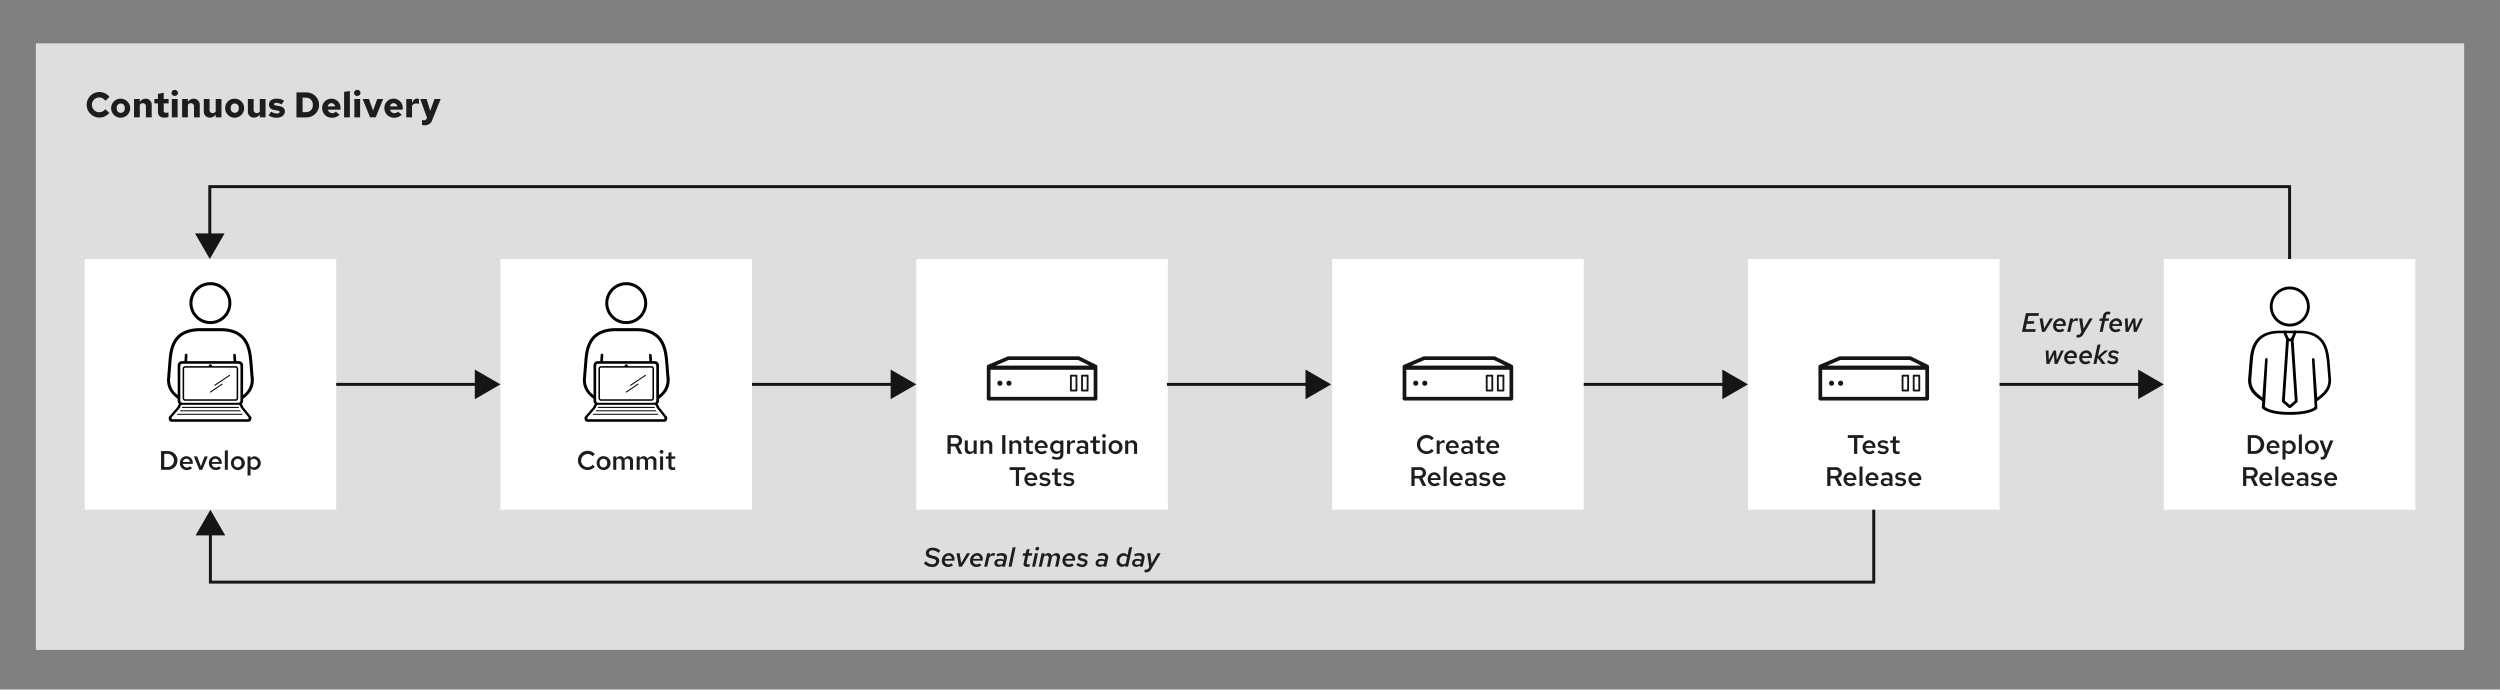 <?xml version="1.0" encoding="UTF-8" standalone="no"?>
<svg
   xmlns:dc="http://purl.org/dc/elements/1.1/"
   xmlns:cc="http://creativecommons.org/ns#"
   xmlns:rdf="http://www.w3.org/1999/02/22-rdf-syntax-ns#"
   xmlns:svg="http://www.w3.org/2000/svg"
   xmlns="http://www.w3.org/2000/svg"
   xmlns:sodipodi="http://sodipodi.sourceforge.net/DTD/sodipodi-0.dtd"
   xmlns:inkscape="http://www.inkscape.org/namespaces/inkscape"
   inkscape:version="1.0 (4035a4f, 2020-05-01)"
   sodipodi:docname="Continuous Delivery.svg"
   version="1.1"
   viewBox="0 0 841.89 232.208"
   height="81.918mm"
   width="297mm"
   data-name="Layer 1"
   id="Layer_1">
  <rect x="0" y="0" width="841.89" height="232.208" fill="#808080" stroke="none"/>
  <sodipodi:namedview
     inkscape:current-layer="Layer_1"
     inkscape:window-maximized="0"
     inkscape:window-y="23"
     inkscape:window-x="0"
     inkscape:cy="154.80567"
     inkscape:cx="561.25984"
     inkscape:zoom="0.44631734"
     showgrid="false"
     id="namedview371"
     inkscape:window-height="480"
     inkscape:window-width="987"
     inkscape:pageshadow="2"
     inkscape:pageopacity="0"
     guidetolerance="10"
     gridtolerance="10"
     objecttolerance="10"
     borderopacity="1"
     bordercolor="#666666"
     pagecolor="#ffffff" />
  <defs
     id="defs12">
    <style
       id="style10">
      .cls-1 {
        fill: #dfdedf;
      }

      .cls-2 {
        fill: #1d1d1b;
      }

      .cls-3 {
        fill: #fff;
      }

      .cls-4 {
        fill: none;
        stroke: #151515;
        stroke-miterlimit: 10;
      }

      .cls-5 {
        fill: #151515;
      }

      .cls-6 {
        fill: #010202;
      }
    </style>
  </defs>
  <rect
     id="rect14"
     height="204.262"
     width="817.728"
     y="14.592"
     x="12.081"
     class="cls-1" />
  <g
     id="g52">
    <path
       id="path16"
       d="M35.449,36.749l1.356,1.283a4.3,4.3,0,1,1,.06-5.409l-1.392,1.319a2.446,2.446,0,0,0-2.015-1.115,2.484,2.484,0,1,0,1.991,3.922Z"
       class="cls-2" />
    <path
       id="path18"
       d="M40.659,33.235a3.2,3.2,0,1,1-3.226,3.2A3.151,3.151,0,0,1,40.659,33.235ZM42,36.438a1.356,1.356,0,1,0-2.674,0,1.353,1.353,0,1,0,2.674,0Z"
       class="cls-2" />
    <path
       id="path20"
       d="M45.136,33.331H47.08v1.008a2.282,2.282,0,0,1,1.954-1.1,2,2,0,0,1,2.051,2.111V39.52H49.142V35.909a1.03,1.03,0,0,0-1.031-1.151,1.25,1.25,0,0,0-1.031.515V39.52H45.136Z"
       class="cls-2" />
    <path
       id="path22"
       d="M53.188,34.83h-1.2v-1.5h1.2V31.616l1.943-.4v2.111h1.655v1.5H55.131v2.4c0,.551.216.744.815.744a2.636,2.636,0,0,0,.792-.132v1.57a5.361,5.361,0,0,1-1.331.193c-1.464,0-2.219-.672-2.219-1.992Z"
       class="cls-2" />
    <path
       id="path24"
       d="M57.749,31.292a1.1,1.1,0,0,1,2.194,0,1.1,1.1,0,0,1-2.194,0Zm2.063,8.228H57.868V33.331h1.944Z"
       class="cls-2" />
    <path
       id="path26"
       d="M61.324,33.331h1.944v1.008a2.282,2.282,0,0,1,1.954-1.1,2,2,0,0,1,2.051,2.111V39.52H65.33V35.909A1.03,1.03,0,0,0,64.3,34.758a1.25,1.25,0,0,0-1.031.515V39.52H61.324Z"
       class="cls-2" />
    <path
       id="path28"
       d="M70.575,36.941a1.031,1.031,0,0,0,1.032,1.152,1.249,1.249,0,0,0,1.031-.517V33.331h1.943V39.52H72.638V38.512a2.283,2.283,0,0,1-1.955,1.1,2,2,0,0,1-2.051-2.11V33.331h1.943Z"
       class="cls-2" />
    <path
       id="path30"
       d="M79.047,33.235a3.2,3.2,0,1,1-3.226,3.2A3.151,3.151,0,0,1,79.047,33.235Zm1.343,3.2a1.357,1.357,0,1,0-2.675,0,1.353,1.353,0,1,0,2.675,0Z"
       class="cls-2" />
    <path
       id="path32"
       d="M85.419,36.941a1.031,1.031,0,0,0,1.032,1.152,1.249,1.249,0,0,0,1.031-.517V33.331h1.943V39.52H87.482V38.512a2.285,2.285,0,0,1-1.955,1.1,2,2,0,0,1-2.051-2.11V33.331h1.943Z"
       class="cls-2" />
    <path
       id="path34"
       d="M91.288,37.589a4,4,0,0,0,1.991.623c.552,0,.888-.191.888-.5,0-.24-.181-.372-.576-.444L92.4,37.049c-1.2-.228-1.822-.84-1.822-1.8,0-1.271.971-2.027,2.59-2.027a4.969,4.969,0,0,1,2.518.708L94.8,35.166a3.5,3.5,0,0,0-1.775-.527c-.468,0-.744.155-.744.431,0,.252.156.36.636.444l1.164.215c1.223.228,1.871.852,1.858,1.788.013,1.211-1.139,2.123-2.662,2.123a5.052,5.052,0,0,1-2.842-.756Z"
       class="cls-2" />
    <path
       id="path36"
       d="M99.832,31.124h3.418a4.2,4.2,0,1,1,0,8.4H99.832Zm2.063,1.763v4.87h1.355a2.244,2.244,0,0,0,2.087-2.411,2.283,2.283,0,0,0-2.087-2.459Z"
       class="cls-2" />
    <path
       id="path38"
       d="M111.758,39.64a3.2,3.2,0,0,1-3.262-3.2,3.1,3.1,0,0,1,3.118-3.215,3.042,3.042,0,0,1,3.047,3.286v.42H110.4a1.484,1.484,0,0,0,1.451,1.164,1.531,1.531,0,0,0,1.223-.517l1.284,1.068A3.608,3.608,0,0,1,111.758,39.64ZM110.4,35.825h2.458a1.288,1.288,0,0,0-1.259-1.091A1.229,1.229,0,0,0,110.4,35.825Z"
       class="cls-2" />
    <path
       id="path40"
       d="M117.819,39.52h-1.944V30.944l1.944-.3Z"
       class="cls-2" />
    <path
       id="path42"
       d="M119.212,31.292a1.1,1.1,0,0,1,2.195,0,1.1,1.1,0,0,1-2.195,0Zm2.063,8.228h-1.943V33.331h1.943Z"
       class="cls-2" />
    <path
       id="path44"
       d="M122.116,33.331h2.111l1.4,3.886,1.415-3.886h2l-2.53,6.189h-1.895Z"
       class="cls-2" />
    <path
       id="path46"
       d="M132.7,39.64a3.2,3.2,0,0,1-3.262-3.2,3.1,3.1,0,0,1,3.118-3.215,3.042,3.042,0,0,1,3.047,3.286v.42h-4.258a1.484,1.484,0,0,0,1.451,1.164,1.531,1.531,0,0,0,1.223-.517l1.284,1.068A3.608,3.608,0,0,1,132.7,39.64Zm-1.355-3.815H133.8a1.288,1.288,0,0,0-1.259-1.091A1.228,1.228,0,0,0,131.343,35.825Z"
       class="cls-2" />
    <path
       id="path48"
       d="M136.815,33.331h1.944v1.4c.4-1.031.947-1.523,1.679-1.523a1.325,1.325,0,0,1,.647.156v1.667a2.125,2.125,0,0,0-.911-.192,1.709,1.709,0,0,0-1.415.767V39.52h-1.944Z"
       class="cls-2" />
    <path
       id="path50"
       d="M143.787,39.64l-2.279-6.309h2.147l1.235,3.994,1.415-3.994h2.1l-2.782,6.908a2.55,2.55,0,0,1-2.711,1.931,3.964,3.964,0,0,1-.8-.1V40.443a4.114,4.114,0,0,0,.576.048.949.949,0,0,0,1.008-.624Z"
       class="cls-2" />
  </g>
  <rect
     id="rect54"
     height="84.426"
     width="84.726"
     y="87.227"
     x="28.493"
     class="cls-3" />
  <g
     id="g70">
    <path
       id="path56"
       d="M54.239,151.906h2.3a3.151,3.151,0,1,1,0,6.3h-2.3Zm1.08.936v4.429H56.57a2.224,2.224,0,0,0,0-4.429Z"
       class="cls-2" />
    <path
       id="path58"
       d="M62.879,158.3a2.293,2.293,0,0,1-2.3-2.34,2.223,2.223,0,0,1,2.2-2.333,2.166,2.166,0,0,1,2.134,2.323v.252H61.583a1.377,1.377,0,0,0,1.35,1.234A1.465,1.465,0,0,0,64,157.011l.666.621A2.606,2.606,0,0,1,62.879,158.3ZM61.6,155.579H63.95a1.234,1.234,0,0,0-1.179-1.125A1.211,1.211,0,0,0,61.6,155.579Z"
       class="cls-2" />
    <path
       id="path60"
       d="M65.281,153.7h1.108l1.251,3.295,1.251-3.295h1.071l-1.854,4.51h-.982Z"
       class="cls-2" />
    <path
       id="path62"
       d="M72.644,158.3a2.293,2.293,0,0,1-2.3-2.34,2.221,2.221,0,0,1,2.2-2.333,2.166,2.166,0,0,1,2.134,2.323v.252H71.348a1.377,1.377,0,0,0,1.35,1.234,1.467,1.467,0,0,0,1.072-.423l.666.621A2.612,2.612,0,0,1,72.644,158.3Zm-1.278-2.719h2.349a1.234,1.234,0,0,0-1.179-1.125A1.211,1.211,0,0,0,71.366,155.579Z"
       class="cls-2" />
    <path
       id="path64"
       d="M76.729,158.208H75.712v-6.437l1.017-.171Z"
       class="cls-2" />
    <path
       id="path66"
       d="M80.042,153.625a2.338,2.338,0,1,1-2.269,2.333A2.253,2.253,0,0,1,80.042,153.625Zm1.26,2.341a1.275,1.275,0,1,0-2.52,0,1.272,1.272,0,1,0,2.52,0Z"
       class="cls-2" />
    <path
       id="path68"
       d="M83.362,153.7h1v.648a1.7,1.7,0,0,1,1.405-.684,2.307,2.307,0,0,1-.072,4.591,1.689,1.689,0,0,1-1.315-.585v2.449H83.362Zm1.017,1.323V156.9a1.386,1.386,0,0,0,1.081.5,1.444,1.444,0,0,0,0-2.881A1.326,1.326,0,0,0,84.379,155.021Z"
       class="cls-2" />
  </g>
  <rect
     id="rect72"
     height="84.426"
     width="84.726"
     y="87.227"
     x="168.529"
     class="cls-3" />
  <rect
     id="rect74"
     height="84.426"
     width="84.726"
     y="87.227"
     x="308.564"
     class="cls-3" />
  <rect
     id="rect76"
     height="84.426"
     width="84.726"
     y="87.227"
     x="448.6"
     class="cls-3" />
  <rect
     id="rect78"
     height="84.426"
     width="84.726"
     y="87.227"
     x="588.635"
     class="cls-3" />
  <rect
     id="rect80"
     height="84.426"
     width="84.726"
     y="87.227"
     x="728.671"
     class="cls-3" />
  <g
     id="g94">
    <path
       id="path82"
       d="M199.571,156.506l.712.685a3.235,3.235,0,1,1,.027-4.268l-.729.721a2.217,2.217,0,1,0-1.693,3.682A2.133,2.133,0,0,0,199.571,156.506Z"
       class="cls-2" />
    <path
       id="path84"
       d="M203.2,153.625a2.338,2.338,0,1,1-2.269,2.333A2.252,2.252,0,0,1,203.2,153.625Zm1.26,2.341a1.275,1.275,0,1,0-2.52,0,1.272,1.272,0,1,0,2.52,0Z"
       class="cls-2" />
    <path
       id="path86"
       d="M206.518,153.7h1.017v.72a1.539,1.539,0,0,1,1.341-.793,1.418,1.418,0,0,1,1.324.874,1.664,1.664,0,0,1,1.494-.874,1.5,1.5,0,0,1,1.477,1.639v2.944h-1.018V155.48a.912.912,0,0,0-.909-1.035,1.074,1.074,0,0,0-.909.531c.009.1.018.189.018.288v2.944h-1.017V155.48a.913.913,0,0,0-.91-1.035,1.046,1.046,0,0,0-.891.513v3.25h-1.017Z"
       class="cls-2" />
    <path
       id="path88"
       d="M214.4,153.7h1.017v.72a1.539,1.539,0,0,1,1.341-.793,1.418,1.418,0,0,1,1.324.874,1.664,1.664,0,0,1,1.494-.874,1.5,1.5,0,0,1,1.477,1.639v2.944h-1.018V155.48a.912.912,0,0,0-.909-1.035,1.074,1.074,0,0,0-.909.531c.009.1.018.189.018.288v2.944H217.22V155.48a.913.913,0,0,0-.91-1.035,1.046,1.046,0,0,0-.891.513v3.25H214.4Z"
       class="cls-2" />
    <path
       id="path90"
       d="M222.159,152.158a.635.635,0,0,1,1.27,0,.635.635,0,0,1-1.27,0Zm1.144,6.05h-1.017V153.7H223.3Z"
       class="cls-2" />
    <path
       id="path92"
       d="M225.112,154.508H224.2v-.81h.909v-1.243l1.017-.216V153.7h1.26v.81h-1.26v2.286c0,.442.171.613.63.613a1.878,1.878,0,0,0,.613-.108v.855a3.212,3.212,0,0,1-.874.126c-.909,0-1.386-.432-1.386-1.26Z"
       class="cls-2" />
  </g>
  <g
     id="g128">
    <path
       id="path96"
       d="M311.8,188.957a3,3,0,0,0,2.116,1.08c.775,0,1.323-.423,1.323-1.017,0-.423-.26-.648-.99-.856l-1.1-.288a1.578,1.578,0,0,1-1.369-1.53c0-1.153.9-1.909,2.278-1.909a3.747,3.747,0,0,1,2.611,1.008l-.657.748a2.859,2.859,0,0,0-2.017-.864c-.72,0-1.188.351-1.188.882,0,.4.261.648.846.8l1.054.27c1.08.279,1.584.792,1.584,1.585a2.169,2.169,0,0,1-2.449,2.052,3.56,3.56,0,0,1-2.71-1.215Z"
       class="cls-2" />
    <path
       id="path98"
       d="M319.286,190.919a2.025,2.025,0,0,1-2.124-2.1,2.489,2.489,0,0,1,2.376-2.565,1.85,1.85,0,0,1,1.882,1.989,3.717,3.717,0,0,1-.036.576h-3.25a1.217,1.217,0,0,0,1.233,1.252,1.515,1.515,0,0,0,1.027-.369l.548.666A2.708,2.708,0,0,1,319.286,190.919Zm-1.071-2.719h2.305a1.07,1.07,0,0,0-1.036-1.107A1.365,1.365,0,0,0,318.215,188.2Z"
       class="cls-2" />
    <path
       id="path100"
       d="M322.129,186.319h1.045l.513,3.313,1.936-3.313h1.08l-2.8,4.51h-.964Z"
       class="cls-2" />
    <path
       id="path102"
       d="M328.808,190.919a2.025,2.025,0,0,1-2.124-2.1,2.489,2.489,0,0,1,2.376-2.565,1.85,1.85,0,0,1,1.882,1.989,3.717,3.717,0,0,1-.036.576h-3.25a1.217,1.217,0,0,0,1.233,1.252,1.515,1.515,0,0,0,1.027-.369l.548.666A2.708,2.708,0,0,1,328.808,190.919Zm-1.071-2.719h2.3a1.07,1.07,0,0,0-1.036-1.107A1.365,1.365,0,0,0,327.737,188.2Z"
       class="cls-2" />
    <path
       id="path104"
       d="M332.434,186.319h1.008l-.2.9a1.6,1.6,0,0,1,1.341-.972,1.122,1.122,0,0,1,.5.108l-.2.891a1.208,1.208,0,0,0-.594-.135,1.481,1.481,0,0,0-1.179.684l-.658,3.034h-1.008Z"
       class="cls-2" />
    <path
       id="path106"
       d="M334.855,189.641c0-.883.693-1.45,1.774-1.45a2.921,2.921,0,0,1,1.332.315l.081-.378c.153-.693-.171-1.035-.963-1.035a3.412,3.412,0,0,0-1.225.279l-.243-.747a4.9,4.9,0,0,1,1.711-.369c1.314,0,1.963.7,1.72,1.836l-.6,2.737h-.99l.09-.405a1.968,1.968,0,0,1-1.233.459C335.422,190.883,334.855,190.4,334.855,189.641Zm1.81.531a1.655,1.655,0,0,0,1-.324l.171-.765a2.192,2.192,0,0,0-1.08-.234c-.586,0-.963.278-.963.7C335.792,189.947,336.106,190.172,336.665,190.172Z"
       class="cls-2" />
    <path
       id="path108"
       d="M340.642,190.829h-1.008l1.359-6.437,1.027-.171Z"
       class="cls-2" />
    <path
       id="path110"
       d="M345.25,187.129h-.882l.18-.81h.873l.262-1.243,1.053-.216-.315,1.459h1.233l-.18.81H346.25l-.486,2.26c-.109.468.053.648.567.648a1.928,1.928,0,0,0,.513-.072l-.18.846a3.313,3.313,0,0,1-.766.09c-.936,0-1.359-.477-1.17-1.332Z"
       class="cls-2" />
    <path
       id="path112"
       d="M348.562,190.829h-1.008l.981-4.51h1.008Zm.126-5.977a.72.72,0,0,1,.693-.7.554.554,0,0,1,.558.558.707.707,0,0,1-.7.693A.534.534,0,0,1,348.688,184.852Z"
       class="cls-2" />
    <path
       id="path114"
       d="M350.776,186.319h1.008l-.162.765a1.778,1.778,0,0,1,1.4-.819,1.127,1.127,0,0,1,1.161.936,2.057,2.057,0,0,1,1.62-.936c.865,0,1.342.72,1.126,1.7l-.6,2.863h-1.008l.585-2.719c.126-.612-.153-1.044-.693-1.044a1.308,1.308,0,0,0-.99.576,2,2,0,0,1-.045.324l-.612,2.863h-1l.576-2.683c.136-.648-.144-1.08-.693-1.08a1.233,1.233,0,0,0-.927.5l-.711,3.259h-1.009Z"
       class="cls-2" />
    <path
       id="path116"
       d="M359.92,190.919a2.025,2.025,0,0,1-2.124-2.1,2.489,2.489,0,0,1,2.376-2.565,1.849,1.849,0,0,1,1.882,1.989,3.717,3.717,0,0,1-.036.576h-3.25A1.217,1.217,0,0,0,360,190.073a1.511,1.511,0,0,0,1.027-.369l.549.666A2.712,2.712,0,0,1,359.92,190.919Zm-1.071-2.719h2.305a1.07,1.07,0,0,0-1.035-1.107A1.365,1.365,0,0,0,358.849,188.2Z"
       class="cls-2" />
    <path
       id="path118"
       d="M363,189.524a2.188,2.188,0,0,0,1.458.621c.477,0,.837-.27.837-.621,0-.234-.153-.378-.531-.478l-.765-.207c-.7-.189-1.054-.585-1.054-1.17,0-.873.658-1.422,1.693-1.422a2.851,2.851,0,0,1,1.837.666l-.558.63a2.279,2.279,0,0,0-1.342-.531c-.459,0-.739.207-.739.531,0,.261.136.387.523.5l.765.207c.747.207,1.107.567,1.107,1.135a1.643,1.643,0,0,1-1.791,1.548,2.879,2.879,0,0,1-2-.756Z"
       class="cls-2" />
    <path
       id="path120"
       d="M368.946,189.641c0-.883.693-1.45,1.774-1.45a2.921,2.921,0,0,1,1.332.315l.081-.378c.153-.693-.171-1.035-.963-1.035a3.4,3.4,0,0,0-1.225.279l-.243-.747a4.894,4.894,0,0,1,1.711-.369c1.314,0,1.962.7,1.719,1.836l-.6,2.737h-.99l.09-.405a1.968,1.968,0,0,1-1.233.459C369.513,190.883,368.946,190.4,368.946,189.641Zm1.809.531a1.656,1.656,0,0,0,1-.324l.171-.765a2.192,2.192,0,0,0-1.08-.234c-.586,0-.964.278-.964.7C369.882,189.947,370.2,190.172,370.755,190.172Z"
       class="cls-2" />
    <path
       id="path122"
       d="M378.991,190.4a1.7,1.7,0,0,1-1.2.477,1.885,1.885,0,0,1-1.755-2.053,2.436,2.436,0,0,1,2.305-2.538,1.558,1.558,0,0,1,1.359.693l.54-2.584,1.036-.171-1.387,6.608h-.99Zm-.792-.369a1.373,1.373,0,0,0,.945-.378l.414-1.981a1.292,1.292,0,0,0-1.062-.522,1.51,1.51,0,0,0-1.468,1.593A1.184,1.184,0,0,0,378.2,190.028Z"
       class="cls-2" />
    <path
       id="path124"
       d="M381.222,189.641c0-.883.693-1.45,1.774-1.45a2.924,2.924,0,0,1,1.332.315l.081-.378c.153-.693-.171-1.035-.963-1.035a3.4,3.4,0,0,0-1.225.279l-.243-.747a4.889,4.889,0,0,1,1.71-.369c1.315,0,1.963.7,1.72,1.836l-.6,2.737h-.99l.09-.405a1.97,1.97,0,0,1-1.234.459C381.789,190.883,381.222,190.4,381.222,189.641Zm1.809.531a1.656,1.656,0,0,0,1-.324l.171-.765a2.2,2.2,0,0,0-1.08-.234c-.586,0-.964.278-.964.7C382.158,189.947,382.473,190.172,383.031,190.172Z"
       class="cls-2" />
    <path
       id="path126"
       d="M387.037,190.892l-.721-4.573h1.044l.451,3.421,1.971-3.421h1.1l-3.177,5.32a1.885,1.885,0,0,1-1.711,1.1,2.339,2.339,0,0,1-.63-.1l.18-.865a2.029,2.029,0,0,0,.405.055.86.86,0,0,0,.819-.469Z"
       class="cls-2" />
  </g>
  <g
     id="g156">
    <path
       id="path130"
       d="M682.238,105.459h4.42l-.207.918h-3.357l-.369,1.756h2.349l-.189.9h-2.359l-.378,1.809h3.4l-.2.918H680.9Z"
       class="cls-2" />
    <path
       id="path132"
       d="M686.846,107.25h1.045l.512,3.314,1.936-3.314h1.08l-2.8,4.511h-.963Z"
       class="cls-2" />
    <path
       id="path134"
       d="M693.524,111.851a2.025,2.025,0,0,1-2.124-2.1,2.489,2.489,0,0,1,2.376-2.565,1.849,1.849,0,0,1,1.882,1.989,3.709,3.709,0,0,1-.036.576h-3.25a1.218,1.218,0,0,0,1.233,1.252,1.511,1.511,0,0,0,1.027-.369l.549.666A2.71,2.71,0,0,1,693.524,111.851Zm-1.071-2.719h2.305a1.07,1.07,0,0,0-1.035-1.107A1.366,1.366,0,0,0,692.453,109.132Z"
       class="cls-2" />
    <path
       id="path136"
       d="M697.15,107.25h1.009l-.2.9a1.6,1.6,0,0,1,1.342-.972,1.125,1.125,0,0,1,.5.108l-.2.891a1.2,1.2,0,0,0-.593-.135,1.484,1.484,0,0,0-1.18.684l-.657,3.034H696.17Z"
       class="cls-2" />
    <path
       id="path138"
       d="M700.886,111.825l-.72-4.575h1.044l.45,3.422,1.972-3.422h1.1l-3.177,5.322a1.886,1.886,0,0,1-1.71,1.1,2.3,2.3,0,0,1-.631-.1l.181-.864a2.056,2.056,0,0,0,.4.053.857.857,0,0,0,.818-.468Z"
       class="cls-2" />
    <path
       id="path140"
       d="M708.032,107.25l.189-.909a1.6,1.6,0,0,1,1.657-1.4,2.3,2.3,0,0,1,.81.135l-.18.864a1.756,1.756,0,0,0-.6-.107.641.641,0,0,0-.7.6l-.171.818h1.225l-.19.811h-1.206l-.783,3.7h-1l.774-3.7h-.927l.189-.811Z"
       class="cls-2" />
    <path
       id="path142"
       d="M712.451,111.851a2.025,2.025,0,0,1-2.124-2.1,2.489,2.489,0,0,1,2.376-2.565,1.85,1.85,0,0,1,1.882,1.989,3.709,3.709,0,0,1-.036.576H711.3a1.217,1.217,0,0,0,1.233,1.252,1.511,1.511,0,0,0,1.027-.369l.548.666A2.706,2.706,0,0,1,712.451,111.851Zm-1.071-2.719h2.3a1.07,1.07,0,0,0-1.036-1.107A1.366,1.366,0,0,0,711.38,109.132Z"
       class="cls-2" />
    <path
       id="path144"
       d="M715.808,111.761l-.225-4.511h.936l.1,3.188,1.584-3.188h.847l.234,3.188,1.441-3.188h.954l-2.17,4.511h-.963l-.207-3.178-1.567,3.178Z"
       class="cls-2" />
    <path
       id="path146"
       d="M689.146,122.561l-.226-4.511h.936l.1,3.188,1.585-3.188h.846l.234,3.188,1.441-3.188h.954l-2.17,4.511h-.963l-.207-3.178-1.567,3.178Z"
       class="cls-2" />
    <path
       id="path148"
       d="M697.255,122.651a2.026,2.026,0,0,1-2.125-2.1,2.489,2.489,0,0,1,2.377-2.565,1.85,1.85,0,0,1,1.882,1.989,3.836,3.836,0,0,1-.036.576H696.1a1.216,1.216,0,0,0,1.233,1.252,1.511,1.511,0,0,0,1.026-.369l.549.666A2.712,2.712,0,0,1,697.255,122.651Zm-1.071-2.719h2.3a1.07,1.07,0,0,0-1.035-1.107A1.364,1.364,0,0,0,696.184,119.932Z"
       class="cls-2" />
    <path
       id="path150"
       d="M702.312,122.651a2.025,2.025,0,0,1-2.124-2.1,2.489,2.489,0,0,1,2.376-2.565,1.849,1.849,0,0,1,1.882,1.989,3.709,3.709,0,0,1-.036.576h-3.25a1.217,1.217,0,0,0,1.234,1.252,1.514,1.514,0,0,0,1.026-.369l.549.666A2.712,2.712,0,0,1,702.312,122.651Zm-1.071-2.719h2.305a1.07,1.07,0,0,0-1.035-1.107A1.365,1.365,0,0,0,701.241,119.932Z"
       class="cls-2" />
    <path
       id="path152"
       d="M706.326,116.125l1.027-.172-.847,4.06,2.187-1.963h1.261l-2.593,2.242,1.693,2.269h-1.189l-1.458-2.053-.432,2.053h-1.008Z"
       class="cls-2" />
    <path
       id="path154"
       d="M710.1,121.255a2.19,2.19,0,0,0,1.459.621c.476,0,.837-.269.837-.621,0-.233-.154-.378-.532-.476l-.765-.207c-.7-.19-1.053-.586-1.053-1.171,0-.873.657-1.422,1.692-1.422a2.851,2.851,0,0,1,1.837.666l-.558.63a2.276,2.276,0,0,0-1.342-.531c-.459,0-.737.207-.737.531,0,.261.134.388.521.495l.766.207c.747.207,1.107.567,1.107,1.135a1.644,1.644,0,0,1-1.792,1.548,2.875,2.875,0,0,1-2-.756Z"
       class="cls-2" />
  </g>
  <g
     id="g196">
    <path
       id="path158"
       d="M319.086,146.538h2.8a1.921,1.921,0,0,1,2.107,1.908,1.791,1.791,0,0,1-1.243,1.729l1.324,2.665h-1.2l-1.215-2.521h-1.494v2.521h-1.081Zm1.081.909v2.008H321.8a1.009,1.009,0,1,0,0-2.008Z"
       class="cls-2" />
    <path
       id="path160"
       d="M325.909,151.012a.972.972,0,0,0,.99,1.081,1.14,1.14,0,0,0,.99-.558v-3.2h1.017v4.51h-1.017v-.747a1.649,1.649,0,0,1-1.44.819,1.513,1.513,0,0,1-1.558-1.612v-2.97h1.018Z"
       class="cls-2" />
    <path
       id="path162"
       d="M330.156,148.33h1.017v.738a1.639,1.639,0,0,1,1.432-.811,1.518,1.518,0,0,1,1.557,1.612v2.971h-1.017v-2.683a.971.971,0,0,0-.99-1.08,1.159,1.159,0,0,0-.982.54v3.223h-1.017Z"
       class="cls-2" />
    <path
       id="path164"
       d="M337.491,146.538h1.08v6.3h-1.08Z"
       class="cls-2" />
    <path
       id="path166"
       d="M339.912,148.33h1.017v.738a1.638,1.638,0,0,1,1.432-.811,1.518,1.518,0,0,1,1.557,1.612v2.971H342.9v-2.683a.971.971,0,0,0-.99-1.08,1.156,1.156,0,0,0-.982.54v3.223h-1.017Z"
       class="cls-2" />
    <path
       id="path168"
       d="M345.573,149.14h-.909v-.81h.909v-1.243l1.017-.216v1.459h1.261v.81H346.59v2.286c0,.442.172.613.631.613a1.872,1.872,0,0,0,.612-.108v.855a3.206,3.206,0,0,1-.874.126c-.909,0-1.386-.433-1.386-1.261Z"
       class="cls-2" />
    <path
       id="path170"
       d="M350.766,152.93a2.293,2.293,0,0,1-2.3-2.341,2.222,2.222,0,0,1,2.2-2.332,2.166,2.166,0,0,1,2.134,2.323v.252H349.47a1.377,1.377,0,0,0,1.35,1.233,1.466,1.466,0,0,0,1.072-.422l.666.621A2.61,2.61,0,0,1,350.766,152.93Zm-1.278-2.719h2.349a1.234,1.234,0,0,0-1.179-1.125A1.211,1.211,0,0,0,349.488,150.211Z"
       class="cls-2" />
    <path
       id="path172"
       d="M353.655,150.58a2.177,2.177,0,0,1,2.106-2.287,1.7,1.7,0,0,1,1.323.613v-.576h1.009v4.663c0,1.161-.756,1.8-2.125,1.8a3.9,3.9,0,0,1-1.809-.432l.36-.756a3.07,3.07,0,0,0,1.4.387c.757,0,1.153-.342,1.153-1v-.765a1.752,1.752,0,0,1-1.378.639A2.161,2.161,0,0,1,353.655,150.58ZM356,152.021a1.348,1.348,0,0,0,1.072-.5v-1.89a1.4,1.4,0,0,0-1.072-.486,1.345,1.345,0,0,0-1.341,1.431A1.364,1.364,0,0,0,356,152.021Z"
       class="cls-2" />
    <path
       id="path174"
       d="M359.343,148.33h1.017v.981a1.337,1.337,0,0,1,1.242-1.062,1.185,1.185,0,0,1,.441.089v.892a1.434,1.434,0,0,0-.558-.108,1.237,1.237,0,0,0-1.125.747v2.971h-1.017Z"
       class="cls-2" />
    <path
       id="path176"
       d="M362.5,151.543c0-.81.658-1.323,1.72-1.323a2.787,2.787,0,0,1,1.215.279V150c0-.594-.342-.9-1.035-.9a3.124,3.124,0,0,0-1.315.351l-.359-.738a4.314,4.314,0,0,1,1.872-.46c1.171,0,1.845.595,1.845,1.639v2.944h-1.008v-.459a1.882,1.882,0,0,1-1.341.531A1.422,1.422,0,0,1,362.5,151.543Zm1.873.658a1.613,1.613,0,0,0,1.062-.369v-.739a2.333,2.333,0,0,0-1.044-.216c-.576,0-.936.252-.936.648C363.456,151.939,363.816,152.2,364.374,152.2Z"
       class="cls-2" />
    <path
       id="path178"
       d="M368.1,149.14h-.91v-.81h.91v-1.243l1.017-.216v1.459h1.26v.81h-1.26v2.286c0,.442.171.613.63.613a1.868,1.868,0,0,0,.612-.108v.855a3.2,3.2,0,0,1-.873.126c-.909,0-1.386-.433-1.386-1.261Z"
       class="cls-2" />
    <path
       id="path180"
       d="M371.142,146.79a.635.635,0,0,1,1.269,0,.635.635,0,0,1-1.269,0Zm1.143,6.05h-1.017v-4.51h1.017Z"
       class="cls-2" />
    <path
       id="path182"
       d="M375.6,148.257a2.338,2.338,0,1,1-2.268,2.332A2.252,2.252,0,0,1,375.6,148.257Zm1.26,2.341a1.275,1.275,0,1,0-2.52,0,1.272,1.272,0,1,0,2.52,0Z"
       class="cls-2" />
    <path
       id="path184"
       d="M378.917,148.33h1.018v.738a1.637,1.637,0,0,1,1.431-.811,1.518,1.518,0,0,1,1.557,1.612v2.971h-1.017v-2.683a.971.971,0,0,0-.99-1.08,1.156,1.156,0,0,0-.981.54v3.223h-1.018Z"
       class="cls-2" />
    <path
       id="path186"
       d="M339.979,157.338h5.293v.936h-2.1v5.366H342.1v-5.366h-2.116Z"
       class="cls-2" />
    <path
       id="path188"
       d="M347.27,163.729a2.292,2.292,0,0,1-2.3-2.34,2.221,2.221,0,0,1,2.2-2.332,2.165,2.165,0,0,1,2.134,2.323v.252h-3.331a1.377,1.377,0,0,0,1.351,1.233,1.465,1.465,0,0,0,1.071-.423l.666.621A2.608,2.608,0,0,1,347.27,163.729Zm-1.279-2.718h2.35a1.234,1.234,0,0,0-1.179-1.125A1.212,1.212,0,0,0,345.991,161.011Z"
       class="cls-2" />
    <path
       id="path190"
       d="M350.455,162.433a2.6,2.6,0,0,0,1.45.513c.54,0,.909-.243.909-.6,0-.279-.189-.432-.621-.513l-.8-.135c-.874-.162-1.306-.567-1.306-1.242,0-.847.693-1.4,1.747-1.4a3.174,3.174,0,0,1,1.773.541l-.477.666a2.464,2.464,0,0,0-1.359-.432c-.469,0-.775.2-.775.531,0,.288.162.414.639.5l.793.144c.9.171,1.332.585,1.332,1.26a1.652,1.652,0,0,1-1.837,1.467,3.025,3.025,0,0,1-1.944-.611Z"
       class="cls-2" />
    <path
       id="path192"
       d="M355.162,159.939h-.909v-.81h.909v-1.242l1.017-.216v1.458h1.26v.81h-1.26v2.287c0,.441.172.612.631.612a1.846,1.846,0,0,0,.612-.108v.855a3.169,3.169,0,0,1-.874.127c-.909,0-1.386-.433-1.386-1.261Z"
       class="cls-2" />
    <path
       id="path194"
       d="M358.492,162.433a2.6,2.6,0,0,0,1.449.513c.54,0,.91-.243.91-.6,0-.279-.189-.432-.622-.513l-.8-.135c-.873-.162-1.305-.567-1.305-1.242,0-.847.693-1.4,1.746-1.4a3.177,3.177,0,0,1,1.774.541l-.477.666a2.47,2.47,0,0,0-1.36-.432c-.468,0-.774.2-.774.531,0,.288.162.414.639.5l.792.144c.9.171,1.333.585,1.333,1.26a1.653,1.653,0,0,1-1.837,1.467,3.025,3.025,0,0,1-1.944-.611Z"
       class="cls-2" />
  </g>
  <g
     id="g224">
    <path
       id="path198"
       d="M482.108,151.138l.711.685a3.234,3.234,0,1,1,.028-4.268l-.73.72a2.217,2.217,0,1,0-1.692,3.683A2.136,2.136,0,0,0,482.108,151.138Z"
       class="cls-2" />
    <path
       id="path200"
       d="M483.808,148.33h1.017v.981a1.337,1.337,0,0,1,1.242-1.062,1.194,1.194,0,0,1,.442.089v.892a1.435,1.435,0,0,0-.559-.108,1.237,1.237,0,0,0-1.125.747v2.971h-1.017Z"
       class="cls-2" />
    <path
       id="path202"
       d="M489.218,152.93a2.294,2.294,0,0,1-2.3-2.341,2.222,2.222,0,0,1,2.2-2.332,2.165,2.165,0,0,1,2.134,2.323v.252h-3.331a1.378,1.378,0,0,0,1.35,1.233,1.466,1.466,0,0,0,1.072-.422l.666.621A2.608,2.608,0,0,1,489.218,152.93Zm-1.279-2.719h2.35a1.234,1.234,0,0,0-1.18-1.125A1.213,1.213,0,0,0,487.939,150.211Z"
       class="cls-2" />
    <path
       id="path204"
       d="M492.024,151.543c0-.81.658-1.323,1.72-1.323a2.784,2.784,0,0,1,1.215.279V150c0-.594-.342-.9-1.035-.9a3.127,3.127,0,0,0-1.315.351l-.359-.738a4.317,4.317,0,0,1,1.872-.46c1.171,0,1.846.595,1.846,1.639v2.944h-1.009v-.459a1.881,1.881,0,0,1-1.341.531A1.423,1.423,0,0,1,492.024,151.543Zm1.873.658a1.613,1.613,0,0,0,1.062-.369v-.739a2.328,2.328,0,0,0-1.044-.216c-.576,0-.936.252-.936.648C492.979,151.939,493.339,152.2,493.9,152.2Z"
       class="cls-2" />
    <path
       id="path206"
       d="M497.623,149.14h-.909v-.81h.909v-1.243l1.017-.216v1.459h1.26v.81h-1.26v2.286c0,.442.172.613.631.613a1.872,1.872,0,0,0,.612-.108v.855a3.212,3.212,0,0,1-.874.126c-.909,0-1.386-.433-1.386-1.261Z"
       class="cls-2" />
    <path
       id="path208"
       d="M502.816,152.93a2.293,2.293,0,0,1-2.295-2.341,2.222,2.222,0,0,1,2.2-2.332,2.166,2.166,0,0,1,2.134,2.323v.252H501.52a1.377,1.377,0,0,0,1.35,1.233,1.464,1.464,0,0,0,1.071-.422l.666.621A2.6,2.6,0,0,1,502.816,152.93Zm-1.278-2.719h2.35a1.234,1.234,0,0,0-1.18-1.125A1.211,1.211,0,0,0,501.538,150.211Z"
       class="cls-2" />
    <path
       id="path210"
       d="M475.3,157.338h2.8a1.92,1.92,0,0,1,2.106,1.908,1.791,1.791,0,0,1-1.242,1.729l1.323,2.665h-1.2l-1.215-2.521h-1.5v2.521H475.3Zm1.08.909v2.008h1.63a1.009,1.009,0,1,0,0-2.008Z"
       class="cls-2" />
    <path
       id="path212"
       d="M483.089,163.729a2.293,2.293,0,0,1-2.3-2.34,2.221,2.221,0,0,1,2.2-2.332,2.165,2.165,0,0,1,2.134,2.323v.252h-3.331a1.378,1.378,0,0,0,1.351,1.233,1.466,1.466,0,0,0,1.071-.423l.666.621A2.608,2.608,0,0,1,483.089,163.729Zm-1.278-2.718h2.349a1.234,1.234,0,0,0-1.18-1.125A1.211,1.211,0,0,0,481.811,161.011Z"
       class="cls-2" />
    <path
       id="path214"
       d="M487.174,163.64h-1.017V157.2l1.017-.171Z"
       class="cls-2" />
    <path
       id="path216"
       d="M490.514,163.729a2.293,2.293,0,0,1-2.3-2.34,2.221,2.221,0,0,1,2.2-2.332,2.166,2.166,0,0,1,2.134,2.323v.252h-3.331a1.377,1.377,0,0,0,1.35,1.233,1.467,1.467,0,0,0,1.072-.423l.666.621A2.608,2.608,0,0,1,490.514,163.729Zm-1.279-2.718h2.35a1.234,1.234,0,0,0-1.18-1.125A1.213,1.213,0,0,0,489.235,161.011Z"
       class="cls-2" />
    <path
       id="path218"
       d="M493.321,162.343c0-.81.658-1.323,1.719-1.323a2.788,2.788,0,0,1,1.216.279v-.5c0-.595-.342-.9-1.035-.9a3.131,3.131,0,0,0-1.315.352l-.36-.738a4.318,4.318,0,0,1,1.873-.46c1.17,0,1.845.594,1.845,1.639v2.944h-1.008v-.459a1.883,1.883,0,0,1-1.342.531A1.422,1.422,0,0,1,493.321,162.343Zm1.872.657a1.611,1.611,0,0,0,1.063-.369v-.738a2.336,2.336,0,0,0-1.044-.216c-.576,0-.937.252-.937.648C494.275,162.739,494.636,163,495.193,163Z"
       class="cls-2" />
    <path
       id="path220"
       d="M498.567,162.433a2.6,2.6,0,0,0,1.451.513c.54,0,.909-.243.909-.6,0-.279-.19-.432-.621-.513l-.8-.135c-.873-.162-1.306-.567-1.306-1.242,0-.847.694-1.4,1.747-1.4a3.177,3.177,0,0,1,1.774.541l-.478.666a2.464,2.464,0,0,0-1.359-.432c-.468,0-.775.2-.775.531,0,.288.163.414.64.5l.792.144c.9.171,1.333.585,1.333,1.26a1.653,1.653,0,0,1-1.837,1.467,3.023,3.023,0,0,1-1.944-.611Z"
       class="cls-2" />
    <path
       id="path222"
       d="M504.94,163.729a2.292,2.292,0,0,1-2.3-2.34,2.221,2.221,0,0,1,2.2-2.332,2.166,2.166,0,0,1,2.134,2.323v.252h-3.331a1.377,1.377,0,0,0,1.35,1.233,1.465,1.465,0,0,0,1.071-.423l.666.621A2.6,2.6,0,0,1,504.94,163.729Zm-1.278-2.718h2.35a1.234,1.234,0,0,0-1.18-1.125A1.211,1.211,0,0,0,503.662,161.011Z"
       class="cls-2" />
  </g>
  <g
     id="g248">
    <path
       id="path226"
       d="M622.25,146.538h5.294v.936h-2.1v5.366h-1.08v-5.366H622.25Z"
       class="cls-2" />
    <path
       id="path228"
       d="M629.541,152.93a2.294,2.294,0,0,1-2.3-2.341,2.222,2.222,0,0,1,2.2-2.332,2.165,2.165,0,0,1,2.133,2.323v.252h-3.33a1.377,1.377,0,0,0,1.35,1.233,1.462,1.462,0,0,0,1.071-.422l.667.621A2.612,2.612,0,0,1,629.541,152.93Zm-1.278-2.719h2.349a1.234,1.234,0,0,0-1.179-1.125A1.211,1.211,0,0,0,628.263,150.211Z"
       class="cls-2" />
    <path
       id="path230"
       d="M632.727,151.633a2.6,2.6,0,0,0,1.449.513c.54,0,.909-.243.909-.6,0-.279-.189-.432-.621-.513l-.8-.134c-.873-.163-1.306-.568-1.306-1.243,0-.846.694-1.4,1.747-1.4a3.177,3.177,0,0,1,1.774.541l-.478.666a2.462,2.462,0,0,0-1.359-.432c-.468,0-.774.2-.774.531,0,.288.162.414.639.5l.792.144c.9.171,1.332.585,1.332,1.26a1.652,1.652,0,0,1-1.836,1.468,3.03,3.03,0,0,1-1.945-.612Z"
       class="cls-2" />
    <path
       id="path232"
       d="M637.434,149.14h-.91v-.81h.91v-1.243l1.017-.216v1.459h1.26v.81h-1.26v2.286c0,.442.171.613.63.613a1.868,1.868,0,0,0,.612-.108v.855a3.2,3.2,0,0,1-.873.126c-.91,0-1.386-.433-1.386-1.261Z"
       class="cls-2" />
    <path
       id="path234"
       d="M615.338,157.338h2.8a1.92,1.92,0,0,1,2.107,1.908A1.792,1.792,0,0,1,619,160.975l1.324,2.665h-1.2l-1.215-2.521h-1.494v2.521h-1.081Zm1.081.909v2.008h1.629a1.009,1.009,0,1,0,0-2.008Z"
       class="cls-2" />
    <path
       id="path236"
       d="M623.124,163.729a2.293,2.293,0,0,1-2.3-2.34,2.221,2.221,0,0,1,2.2-2.332,2.165,2.165,0,0,1,2.134,2.323v.252h-3.331a1.377,1.377,0,0,0,1.35,1.233,1.463,1.463,0,0,0,1.071-.423l.667.621A2.612,2.612,0,0,1,623.124,163.729Zm-1.278-2.718H624.2a1.234,1.234,0,0,0-1.179-1.125A1.211,1.211,0,0,0,621.846,161.011Z"
       class="cls-2" />
    <path
       id="path238"
       d="M627.21,163.64h-1.018V157.2l1.018-.171Z"
       class="cls-2" />
    <path
       id="path240"
       d="M630.549,163.729a2.293,2.293,0,0,1-2.3-2.34,2.221,2.221,0,0,1,2.2-2.332,2.165,2.165,0,0,1,2.133,2.323v.252h-3.33a1.377,1.377,0,0,0,1.35,1.233,1.465,1.465,0,0,0,1.071-.423l.667.621A2.612,2.612,0,0,1,630.549,163.729Zm-1.278-2.718h2.349a1.234,1.234,0,0,0-1.18-1.125A1.211,1.211,0,0,0,629.271,161.011Z"
       class="cls-2" />
    <path
       id="path242"
       d="M633.356,162.343c0-.81.658-1.323,1.72-1.323a2.787,2.787,0,0,1,1.215.279v-.5c0-.595-.342-.9-1.035-.9a3.131,3.131,0,0,0-1.315.352l-.36-.738a4.324,4.324,0,0,1,1.873-.46c1.17,0,1.846.594,1.846,1.639v2.944h-1.009v-.459a1.882,1.882,0,0,1-1.341.531A1.423,1.423,0,0,1,633.356,162.343Zm1.873.657a1.608,1.608,0,0,0,1.062-.369v-.738a2.333,2.333,0,0,0-1.044-.216c-.576,0-.936.252-.936.648C634.311,162.739,634.671,163,635.229,163Z"
       class="cls-2" />
    <path
       id="path244"
       d="M638.6,162.433a2.6,2.6,0,0,0,1.449.513c.54,0,.909-.243.909-.6,0-.279-.189-.432-.621-.513l-.8-.135c-.873-.162-1.306-.567-1.306-1.242,0-.847.694-1.4,1.747-1.4a3.177,3.177,0,0,1,1.774.541l-.478.666a2.462,2.462,0,0,0-1.359-.432c-.468,0-.774.2-.774.531,0,.288.162.414.639.5l.792.144c.9.171,1.332.585,1.332,1.26a1.652,1.652,0,0,1-1.836,1.467,3.03,3.03,0,0,1-1.945-.611Z"
       class="cls-2" />
    <path
       id="path246"
       d="M644.976,163.729a2.292,2.292,0,0,1-2.3-2.34,2.221,2.221,0,0,1,2.2-2.332,2.166,2.166,0,0,1,2.134,2.323v.252H643.68a1.376,1.376,0,0,0,1.349,1.233,1.465,1.465,0,0,0,1.072-.423l.667.621A2.612,2.612,0,0,1,644.976,163.729Zm-1.279-2.718h2.35a1.234,1.234,0,0,0-1.18-1.125A1.212,1.212,0,0,0,643.7,161.011Z"
       class="cls-2" />
  </g>
  <g
     id="g276">
    <path
       id="path250"
       d="M756.948,146.538h2.305a3.151,3.151,0,1,1,0,6.3h-2.305Zm1.081.936V151.9h1.251a2.224,2.224,0,0,0,0-4.429Z"
       class="cls-2" />
    <path
       id="path252"
       d="M765.589,152.93a2.294,2.294,0,0,1-2.3-2.341,2.222,2.222,0,0,1,2.2-2.332,2.165,2.165,0,0,1,2.133,2.323v.252h-3.33a1.377,1.377,0,0,0,1.35,1.233,1.464,1.464,0,0,0,1.071-.422l.667.621A2.612,2.612,0,0,1,765.589,152.93Zm-1.278-2.719h2.349a1.234,1.234,0,0,0-1.18-1.125A1.211,1.211,0,0,0,764.311,150.211Z"
       class="cls-2" />
    <path
       id="path254"
       d="M768.657,148.33h1v.648a1.7,1.7,0,0,1,1.4-.685,2.164,2.164,0,0,1,2.042,2.3,2.186,2.186,0,0,1-2.115,2.3,1.686,1.686,0,0,1-1.314-.585v2.449h-1.018Zm1.018,1.323v1.882a1.382,1.382,0,0,0,1.08.5,1.444,1.444,0,0,0,0-2.881A1.324,1.324,0,0,0,769.675,149.653Z"
       class="cls-2" />
    <path
       id="path256"
       d="M775.174,152.84h-1.018V146.4l1.018-.171Z"
       class="cls-2" />
    <path
       id="path258"
       d="M778.485,148.257a2.338,2.338,0,1,1-2.268,2.332A2.253,2.253,0,0,1,778.485,148.257Zm1.261,2.341a1.275,1.275,0,1,0-2.52,0,1.272,1.272,0,1,0,2.52,0Z"
       class="cls-2" />
    <path
       id="path260"
       d="M782.823,152.867l-1.7-4.537h1.135l1.142,3.349,1.261-3.349h1.108l-2.143,5.248a1.527,1.527,0,0,1-1.6,1.189,2.155,2.155,0,0,1-.513-.063v-.874a3.7,3.7,0,0,0,.4.036.72.72,0,0,0,.73-.522Z"
       class="cls-2" />
    <path
       id="path262"
       d="M755.373,157.338h2.8a1.92,1.92,0,0,1,2.107,1.908,1.792,1.792,0,0,1-1.243,1.729l1.324,2.665h-1.2l-1.215-2.521h-1.494v2.521h-1.081Zm1.081.909v2.008h1.629a1.009,1.009,0,1,0,0-2.008Z"
       class="cls-2" />
    <path
       id="path264"
       d="M763.159,163.729a2.293,2.293,0,0,1-2.3-2.34,2.222,2.222,0,0,1,2.2-2.332,2.164,2.164,0,0,1,2.132,2.323v.252h-3.33a1.378,1.378,0,0,0,1.35,1.233,1.463,1.463,0,0,0,1.071-.423l.667.621A2.612,2.612,0,0,1,763.159,163.729Zm-1.278-2.718h2.349a1.234,1.234,0,0,0-1.179-1.125A1.211,1.211,0,0,0,761.881,161.011Z"
       class="cls-2" />
    <path
       id="path266"
       d="M767.245,163.64h-1.017V157.2l1.017-.171Z"
       class="cls-2" />
    <path
       id="path268"
       d="M770.584,163.729a2.293,2.293,0,0,1-2.3-2.34,2.221,2.221,0,0,1,2.2-2.332,2.165,2.165,0,0,1,2.134,2.323v.252h-3.331a1.377,1.377,0,0,0,1.35,1.233,1.463,1.463,0,0,0,1.071-.423l.667.621A2.612,2.612,0,0,1,770.584,163.729Zm-1.278-2.718h2.349a1.234,1.234,0,0,0-1.179-1.125A1.211,1.211,0,0,0,769.306,161.011Z"
       class="cls-2" />
    <path
       id="path270"
       d="M773.392,162.343c0-.81.657-1.323,1.719-1.323a2.787,2.787,0,0,1,1.215.279v-.5c0-.595-.342-.9-1.035-.9a3.123,3.123,0,0,0-1.314.352l-.361-.738a4.324,4.324,0,0,1,1.873-.46c1.17,0,1.846.594,1.846,1.639v2.944h-1.009v-.459a1.882,1.882,0,0,1-1.341.531A1.422,1.422,0,0,1,773.392,162.343Zm1.872.657a1.606,1.606,0,0,0,1.062-.369v-.738a2.333,2.333,0,0,0-1.044-.216c-.576,0-.936.252-.936.648C774.346,162.739,774.706,163,775.264,163Z"
       class="cls-2" />
    <path
       id="path272"
       d="M778.639,162.433a2.6,2.6,0,0,0,1.449.513c.54,0,.909-.243.909-.6,0-.279-.188-.432-.621-.513l-.8-.135c-.873-.162-1.305-.567-1.305-1.242,0-.847.693-1.4,1.747-1.4a3.177,3.177,0,0,1,1.773.541l-.478.666a2.462,2.462,0,0,0-1.359-.432c-.468,0-.774.2-.774.531,0,.288.162.414.639.5l.792.144c.9.171,1.332.585,1.332,1.26a1.652,1.652,0,0,1-1.836,1.467,3.03,3.03,0,0,1-1.945-.611Z"
       class="cls-2" />
    <path
       id="path274"
       d="M785.011,163.729a2.293,2.293,0,0,1-2.3-2.34,2.221,2.221,0,0,1,2.2-2.332,2.165,2.165,0,0,1,2.133,2.323v.252h-3.33a1.376,1.376,0,0,0,1.349,1.233,1.465,1.465,0,0,0,1.072-.423l.667.621A2.612,2.612,0,0,1,785.011,163.729Zm-1.279-2.718h2.35a1.234,1.234,0,0,0-1.18-1.125A1.213,1.213,0,0,0,783.732,161.011Z"
       class="cls-2" />
  </g>
  <g
     id="g282">
    <line
       id="line278"
       y2="129.44"
       x2="161.353"
       y1="129.44"
       x1="113.219"
       class="cls-4" />
    <polygon
       id="polygon280"
       points="159.894 134.426 168.529 129.441 159.894 124.454 159.894 134.426"
       class="cls-5" />
  </g>
  <g
     id="g288">
    <line
       id="line284"
       y2="129.44"
       x2="301.389"
       y1="129.44"
       x1="253.255"
       class="cls-4" />
    <polygon
       id="polygon286"
       points="299.93 134.426 308.564 129.441 299.93 124.454 299.93 134.426"
       class="cls-5" />
  </g>
  <g
     id="g294">
    <line
       id="line290"
       y2="129.44"
       x2="441.098"
       y1="129.44"
       x1="392.964"
       class="cls-4" />
    <polygon
       id="polygon292"
       points="439.639 134.426 448.274 129.441 439.639 124.454 439.639 134.426"
       class="cls-5" />
  </g>
  <g
     id="g300">
    <line
       id="line296"
       y2="129.44"
       x2="581.459"
       y1="129.44"
       x1="533.326"
       class="cls-4" />
    <polygon
       id="polygon298"
       points="580 134.426 588.635 129.441 580 124.454 580 134.426"
       class="cls-5" />
  </g>
  <g
     id="g306">
    <line
       id="line302"
       y2="129.44"
       x2="721.495"
       y1="129.44"
       x1="673.361"
       class="cls-4" />
    <polygon
       id="polygon304"
       points="720.036 134.426 728.671 129.441 720.036 124.454 720.036 134.426"
       class="cls-5" />
  </g>
  <g
     id="g312">
    <polyline
       id="polyline308"
       points="630.998 171.653 630.998 196.03 70.856 196.03 70.856 178.829"
       class="cls-4" />
    <polygon
       id="polygon310"
       points="75.842 180.288 70.857 171.653 65.871 180.288 75.842 180.288"
       class="cls-5" />
  </g>
  <g
     id="g318">
    <polyline
       id="polyline314"
       points="771.033 87.227 771.033 62.85 70.649 62.85 70.649 80.051"
       class="cls-4" />
    <polygon
       id="polygon316"
       points="65.663 78.592 70.649 87.227 75.635 78.592 65.663 78.592"
       class="cls-5" />
  </g>
  <path
     id="path320"
     d="M77.206,126.26l-4.962,3.331a.172.172,0,0,0-.047.24.174.174,0,0,0,.144.075.181.181,0,0,0,.1-.028l4.963-3.333a.172.172,0,0,0-.194-.285ZM74.7,129.232l-3.931,2.655a.172.172,0,0,0,.1.315.164.164,0,0,0,.095-.029l3.932-2.655a.175.175,0,0,0,.046-.241A.173.173,0,0,0,74.7,129.232Zm-3.844-20.09a7.06,7.06,0,1,0-7.061-7.059A7.069,7.069,0,0,0,70.856,109.142Zm0-13.1a6.043,6.043,0,1,1-6.044,6.044A6.05,6.05,0,0,1,70.856,96.039Zm-9.413,41.324H80.289a.173.173,0,1,0,0-.345H61.443a.173.173,0,1,0,0,.345Zm-1.8,2.155a.172.172,0,0,0,.174.172H81.484a.173.173,0,0,0,0-.345H59.816A.174.174,0,0,0,59.642,139.518Zm19.7-16.23H71.385a.585.585,0,0,0,.007-.072.544.544,0,0,0-.543-.543h0a.545.545,0,0,0-.5.331.557.557,0,0,0-.042.212c0,.024,0,.048.007.072H62.356a.892.892,0,0,0-.861.918v9.85a.893.893,0,0,0,.861.921H79.343a.892.892,0,0,0,.86-.921v-9.85A.891.891,0,0,0,79.343,123.288Zm.344,10.768a.38.38,0,0,1-.344.4H62.356a.378.378,0,0,1-.343-.4v-9.85a.44.44,0,0,1,.028-.155.3.3,0,0,1,.028-.049.446.446,0,0,1,.045-.08c.008-.009.019-.013.027-.021a.36.36,0,0,1,.082-.066.3.3,0,0,1,.134-.032H79.344a.38.38,0,0,1,.343.4v9.849ZM81.865,137a1.414,1.414,0,0,0-.488-.94,1.413,1.413,0,0,0,.493-1.069v-.643c2.032-1.583,3.6-3.317,3.6-6.465l-.007-1.017h-.077l-.414-5.3c-.382-3.867-1.092-11.065-10.729-11.065H67.475c-9.825,0-10.414,7.209-10.731,11.084l-.5,6.252v.041c0,3.144,1.619,4.919,3.585,6.455v.653a1.419,1.419,0,0,0,.492,1.069,1.4,1.4,0,0,0-.486.933l-2.954,3.412a.35.35,0,0,0-.085.23c0,.943.36,1.422,1.072,1.422H83.606c.712,0,1.072-.479,1.072-1.422a.345.345,0,0,0-.076-.219ZM59.83,123.031v9.992a6.262,6.262,0,0,1-2.568-5.138l.495-6.212c.382-4.664,1.332-10.148,9.718-10.148h6.766c8.384,0,9.284,5.76,9.717,10.148l.486,6.212h.007a6.277,6.277,0,0,1-2.581,5.145v-10a1.423,1.423,0,0,0-1.422-1.422H79.56l-.144-1.992a.446.446,0,1,0-.891,0l.118,1.992H63.015l.121-2.038a.446.446,0,1,0-.891,0l-.147,2.038H61.25A1.421,1.421,0,0,0,59.83,123.031Zm21.143.164v11.739a.708.708,0,0,1-.707.705H61.428a.707.707,0,0,1-.707-.705V123.2a.707.707,0,0,1,.707-.7H80.267A.707.707,0,0,1,80.973,123.2Zm2.392,17.982H58.109c-.151,0-.336,0-.359-.58l2.889-3.337a.347.347,0,0,0,.082-.224.708.708,0,0,1,.707-.708H80.267a.708.708,0,0,1,.706.708.348.348,0,0,0,.075.214l2.678,3.34C83.7,141.177,83.517,141.177,83.365,141.177Zm-22.539-2.651H80.818a.172.172,0,0,0,0-.344H60.826a.172.172,0,1,0,0,.344Z"
     class="cls-6" />
  <path
     id="path322"
     d="M217.242,126.26l-4.962,3.331a.172.172,0,0,0-.048.24.177.177,0,0,0,.24.047l4.963-3.333a.172.172,0,1,0-.193-.285Zm-2.507,2.972-3.93,2.655a.173.173,0,0,0,.193.286l3.932-2.655a.175.175,0,0,0,.045-.241A.173.173,0,0,0,214.735,129.232Zm-3.844-20.09a7.06,7.06,0,1,0-7.06-7.059A7.069,7.069,0,0,0,210.891,109.142Zm0-13.1a6.043,6.043,0,1,1-6.044,6.044A6.051,6.051,0,0,1,210.891,96.039Zm-9.412,41.324h18.846a.173.173,0,1,0,0-.345H201.479a.173.173,0,1,0,0,.345Zm-1.8,2.155a.172.172,0,0,0,.173.172H221.52a.173.173,0,0,0,0-.345H199.851A.173.173,0,0,0,199.678,139.518Zm19.7-16.23h-7.958a.583.583,0,0,0,.006-.072.543.543,0,0,0-.542-.543h0a.542.542,0,0,0-.5.331.557.557,0,0,0-.043.212c0,.024.005.048.007.072h-7.958a.893.893,0,0,0-.862.918v9.85a.893.893,0,0,0,.862.921h16.987a.891.891,0,0,0,.859-.921v-9.85A.891.891,0,0,0,219.379,123.288Zm.343,10.768a.379.379,0,0,1-.343.4H202.392a.378.378,0,0,1-.343-.4v-9.85a.439.439,0,0,1,.027-.155c.007-.019.02-.032.028-.049a.4.4,0,0,1,.046-.08.194.194,0,0,1,.027-.021.322.322,0,0,1,.082-.066.3.3,0,0,1,.133-.032h16.987a.38.38,0,0,1,.343.4v9.849ZM221.9,137a1.405,1.405,0,0,0-.488-.94,1.414,1.414,0,0,0,.494-1.069v-.643c2.032-1.583,3.6-3.317,3.6-6.465l-.007-1.017h-.076l-.415-5.3c-.381-3.867-1.092-11.065-10.728-11.065h-6.766c-9.825,0-10.415,7.209-10.732,11.084l-.5,6.252v.041c0,3.144,1.619,4.919,3.584,6.455v.653a1.42,1.42,0,0,0,.493,1.069,1.4,1.4,0,0,0-.486.933l-2.955,3.412a.355.355,0,0,0-.085.23c0,.943.36,1.422,1.072,1.422h25.738c.711,0,1.071-.479,1.071-1.422a.345.345,0,0,0-.076-.219Zm-22.035-13.971v9.992a6.265,6.265,0,0,1-2.568-5.138l.5-6.212c.382-4.664,1.332-10.148,9.719-10.148h6.766c8.383,0,9.284,5.76,9.716,10.148l.487,6.212h.006a6.279,6.279,0,0,1-2.58,5.145v-10a1.424,1.424,0,0,0-1.423-1.422H219.6l-.144-1.992a.446.446,0,1,0-.892,0l.118,1.992H203.05l.121-2.038a.446.446,0,1,0-.891,0l-.147,2.038h-.848A1.422,1.422,0,0,0,199.865,123.031Zm21.143.164v11.739a.707.707,0,0,1-.706.705H201.463a.708.708,0,0,1-.707-.705V123.2a.707.707,0,0,1,.707-.7H220.3A.706.706,0,0,1,221.008,123.2Zm2.392,17.982H198.144c-.15,0-.336,0-.358-.58l2.888-3.337a.347.347,0,0,0,.082-.224.708.708,0,0,1,.707-.708H220.3a.708.708,0,0,1,.707.708.348.348,0,0,0,.075.214l2.677,3.34C223.739,141.177,223.553,141.177,223.4,141.177Zm-22.538-2.651h19.992a.172.172,0,0,0,0-.344H200.862a.172.172,0,1,0,0,.344Z"
     class="cls-6" />
  <g
     id="g334">
    <path
       id="path324"
       d="M369.516,123.588a.617.617,0,0,0-.318-.721l-5.752-2.815a.639.639,0,0,0-.274-.063H339.553a.623.623,0,0,0-.245.049l-6.621,2.816a.617.617,0,0,0-.349.735.638.638,0,0,0-.032.162v10.515a.625.625,0,0,0,.625.625h35.991a.626.626,0,0,0,.627-.625V123.751A.59.59,0,0,0,369.516,123.588Zm-29.836-2.349h23.346l3.854,1.887H335.245Zm28.619,12.4H333.558v-9.108H368.3Z"
       class="cls-5" />
    <circle
       id="circle326"
       r="0.86"
       cy="129.053"
       cx="336.721"
       class="cls-5" />
    <circle
       id="circle328"
       r="0.86"
       cy="129.053"
       cx="339.773"
       class="cls-5" />
    <path
       id="path330"
       d="M366.569,131.507a.314.314,0,0,1-.314.313H364.38a.314.314,0,0,1-.314-.313V126.5a.314.314,0,0,1,.314-.313h1.875a.314.314,0,0,1,.314.313Zm-1.877-.313h1.251v-4.38h-1.251Z"
       class="cls-5" />
    <path
       id="path332"
       d="M362.815,131.507a.313.313,0,0,1-.313.313h-1.877a.313.313,0,0,1-.312-.313V126.5a.313.313,0,0,1,.312-.313H362.5a.313.313,0,0,1,.313.313Zm-1.877-.313h1.251v-4.38h-1.251Z"
       class="cls-5" />
  </g>
  <g
     id="g346">
    <path
       id="path336"
       d="M509.552,123.588a.618.618,0,0,0-.318-.721l-5.753-2.815a.636.636,0,0,0-.274-.063H479.588a.627.627,0,0,0-.245.049l-6.621,2.816a.616.616,0,0,0-.348.735.6.6,0,0,0-.033.162v10.515a.625.625,0,0,0,.626.625h35.991a.626.626,0,0,0,.626-.625V123.751A.589.589,0,0,0,509.552,123.588Zm-29.837-2.349h23.347l3.854,1.887H475.28Zm28.619,12.4H473.593v-9.108h34.741Z"
       class="cls-5" />
    <circle
       id="circle338"
       r="0.86"
       cy="129.053"
       cx="476.756"
       class="cls-5" />
    <circle
       id="circle340"
       r="0.86"
       cy="129.053"
       cx="479.809"
       class="cls-5" />
    <path
       id="path342"
       d="M506.6,131.507a.314.314,0,0,1-.313.313h-1.876a.313.313,0,0,1-.313-.313V126.5a.313.313,0,0,1,.313-.313h1.876a.313.313,0,0,1,.313.313Zm-1.877-.313h1.252v-4.38h-1.252Z"
       class="cls-5" />
    <path
       id="path344"
       d="M502.85,131.507a.313.313,0,0,1-.312.313h-1.877a.313.313,0,0,1-.313-.313V126.5a.313.313,0,0,1,.313-.313h1.877a.313.313,0,0,1,.312.313Zm-1.876-.313h1.251v-4.38h-1.251Z"
       class="cls-5" />
  </g>
  <g
     id="g358">
    <path
       id="path348"
       d="M649.587,123.588a.617.617,0,0,0-.318-.721l-5.753-2.815a.632.632,0,0,0-.274-.063H619.624a.62.62,0,0,0-.245.049l-6.621,2.816a.617.617,0,0,0-.349.735.638.638,0,0,0-.032.162v10.515a.625.625,0,0,0,.625.625h35.991a.625.625,0,0,0,.626-.625V123.751A.555.555,0,0,0,649.587,123.588Zm-29.836-2.349H643.1l3.854,1.887H615.316Zm28.618,12.4H613.628v-9.108h34.741Z"
       class="cls-5" />
    <circle
       id="circle350"
       r="0.86"
       cy="129.053"
       cx="616.792"
       class="cls-5" />
    <circle
       id="circle352"
       r="0.86"
       cy="129.053"
       cx="619.844"
       class="cls-5" />
    <path
       id="path354"
       d="M646.64,131.507a.314.314,0,0,1-.314.313h-1.875a.314.314,0,0,1-.314-.313V126.5a.314.314,0,0,1,.314-.313h1.875a.314.314,0,0,1,.314.313Zm-1.877-.313h1.251v-4.38h-1.251Z"
       class="cls-5" />
    <path
       id="path356"
       d="M642.886,131.507a.313.313,0,0,1-.313.313H640.7a.313.313,0,0,1-.313-.313V126.5a.313.313,0,0,1,.313-.313h1.877a.313.313,0,0,1,.313.313Zm-1.877-.313h1.251v-4.38h-1.251Z"
       class="cls-5" />
  </g>
  <g
     id="g368">
    <path
       id="path360"
       d="M771.106,139.69c-5.869,0-8.179-1.251-9.044-1.972l-.385-.289.144-2.357-.577-.385c-2.213-1.587-4.186-3.319-4.186-6.735V127.9l.482-5.965c.288-3.7.865-10.584,10.246-10.584h6.5c9.236,0,9.91,6.88,10.246,10.584l.481,6.013c0,3.416-1.924,5.051-4.185,6.783l-.577.433.144,2.405-.385.337C779.139,138.487,776.782,139.69,771.106,139.69Zm0-29.73a6.735,6.735,0,1,1,6.735-6.735A6.754,6.754,0,0,1,771.106,109.96Zm-5.773-6.735a5.773,5.773,0,1,0,5.773-5.773A5.729,5.729,0,0,0,765.333,103.225ZM784.094,127.9l-.481-5.965c-.433-4.186-1.3-9.718-9.284-9.718h-6.447c-8.033,0-8.947,5.244-9.284,9.718l-.481,5.965c0,2.838,1.539,4.282,3.752,5.965l.914-12.844a.433.433,0,1,1,.866,0l-.914,15.875v.1c.625.529,2.694,1.732,8.419,1.732,5.532,0,7.649-1.106,8.322-1.684l-.914-16.019a.433.433,0,1,1,.866,0l.914,12.892c2.213-1.732,3.752-3.175,3.752-6.013Z"
       class="cls-6" />
    <g
       id="g366">
      <path
         id="path362"
         d="M771.2,114.915h-.577a.436.436,0,0,1-.337-.144,8.538,8.538,0,0,1-1.347-2.838.473.473,0,1,1,.914-.241,9.889,9.889,0,0,0,1.01,2.309h.337l.288-.048a11.108,11.108,0,0,0,.914-2.261.491.491,0,0,1,.963.192,20.411,20.411,0,0,1-1.107,2.694.488.488,0,0,1-.385.241l-.673.1Z"
         class="cls-6" />
      <path
         id="path364"
         d="M771.106,137.429a.889.889,0,0,1-.337-.1l-2.165-1.876a.4.4,0,0,1-.144-.385l1.395-20.638a.434.434,0,0,1,.529-.433.459.459,0,0,1,.433.529l-1.395,20.4,1.684,1.443,1.683-1.443-1.395-20.638a.483.483,0,1,1,.962-.1l1.395,20.878a.547.547,0,0,1-.144.385l-2.165,1.876A.89.89,0,0,1,771.106,137.429Z"
         class="cls-6" />
    </g>
  </g>
</svg>
